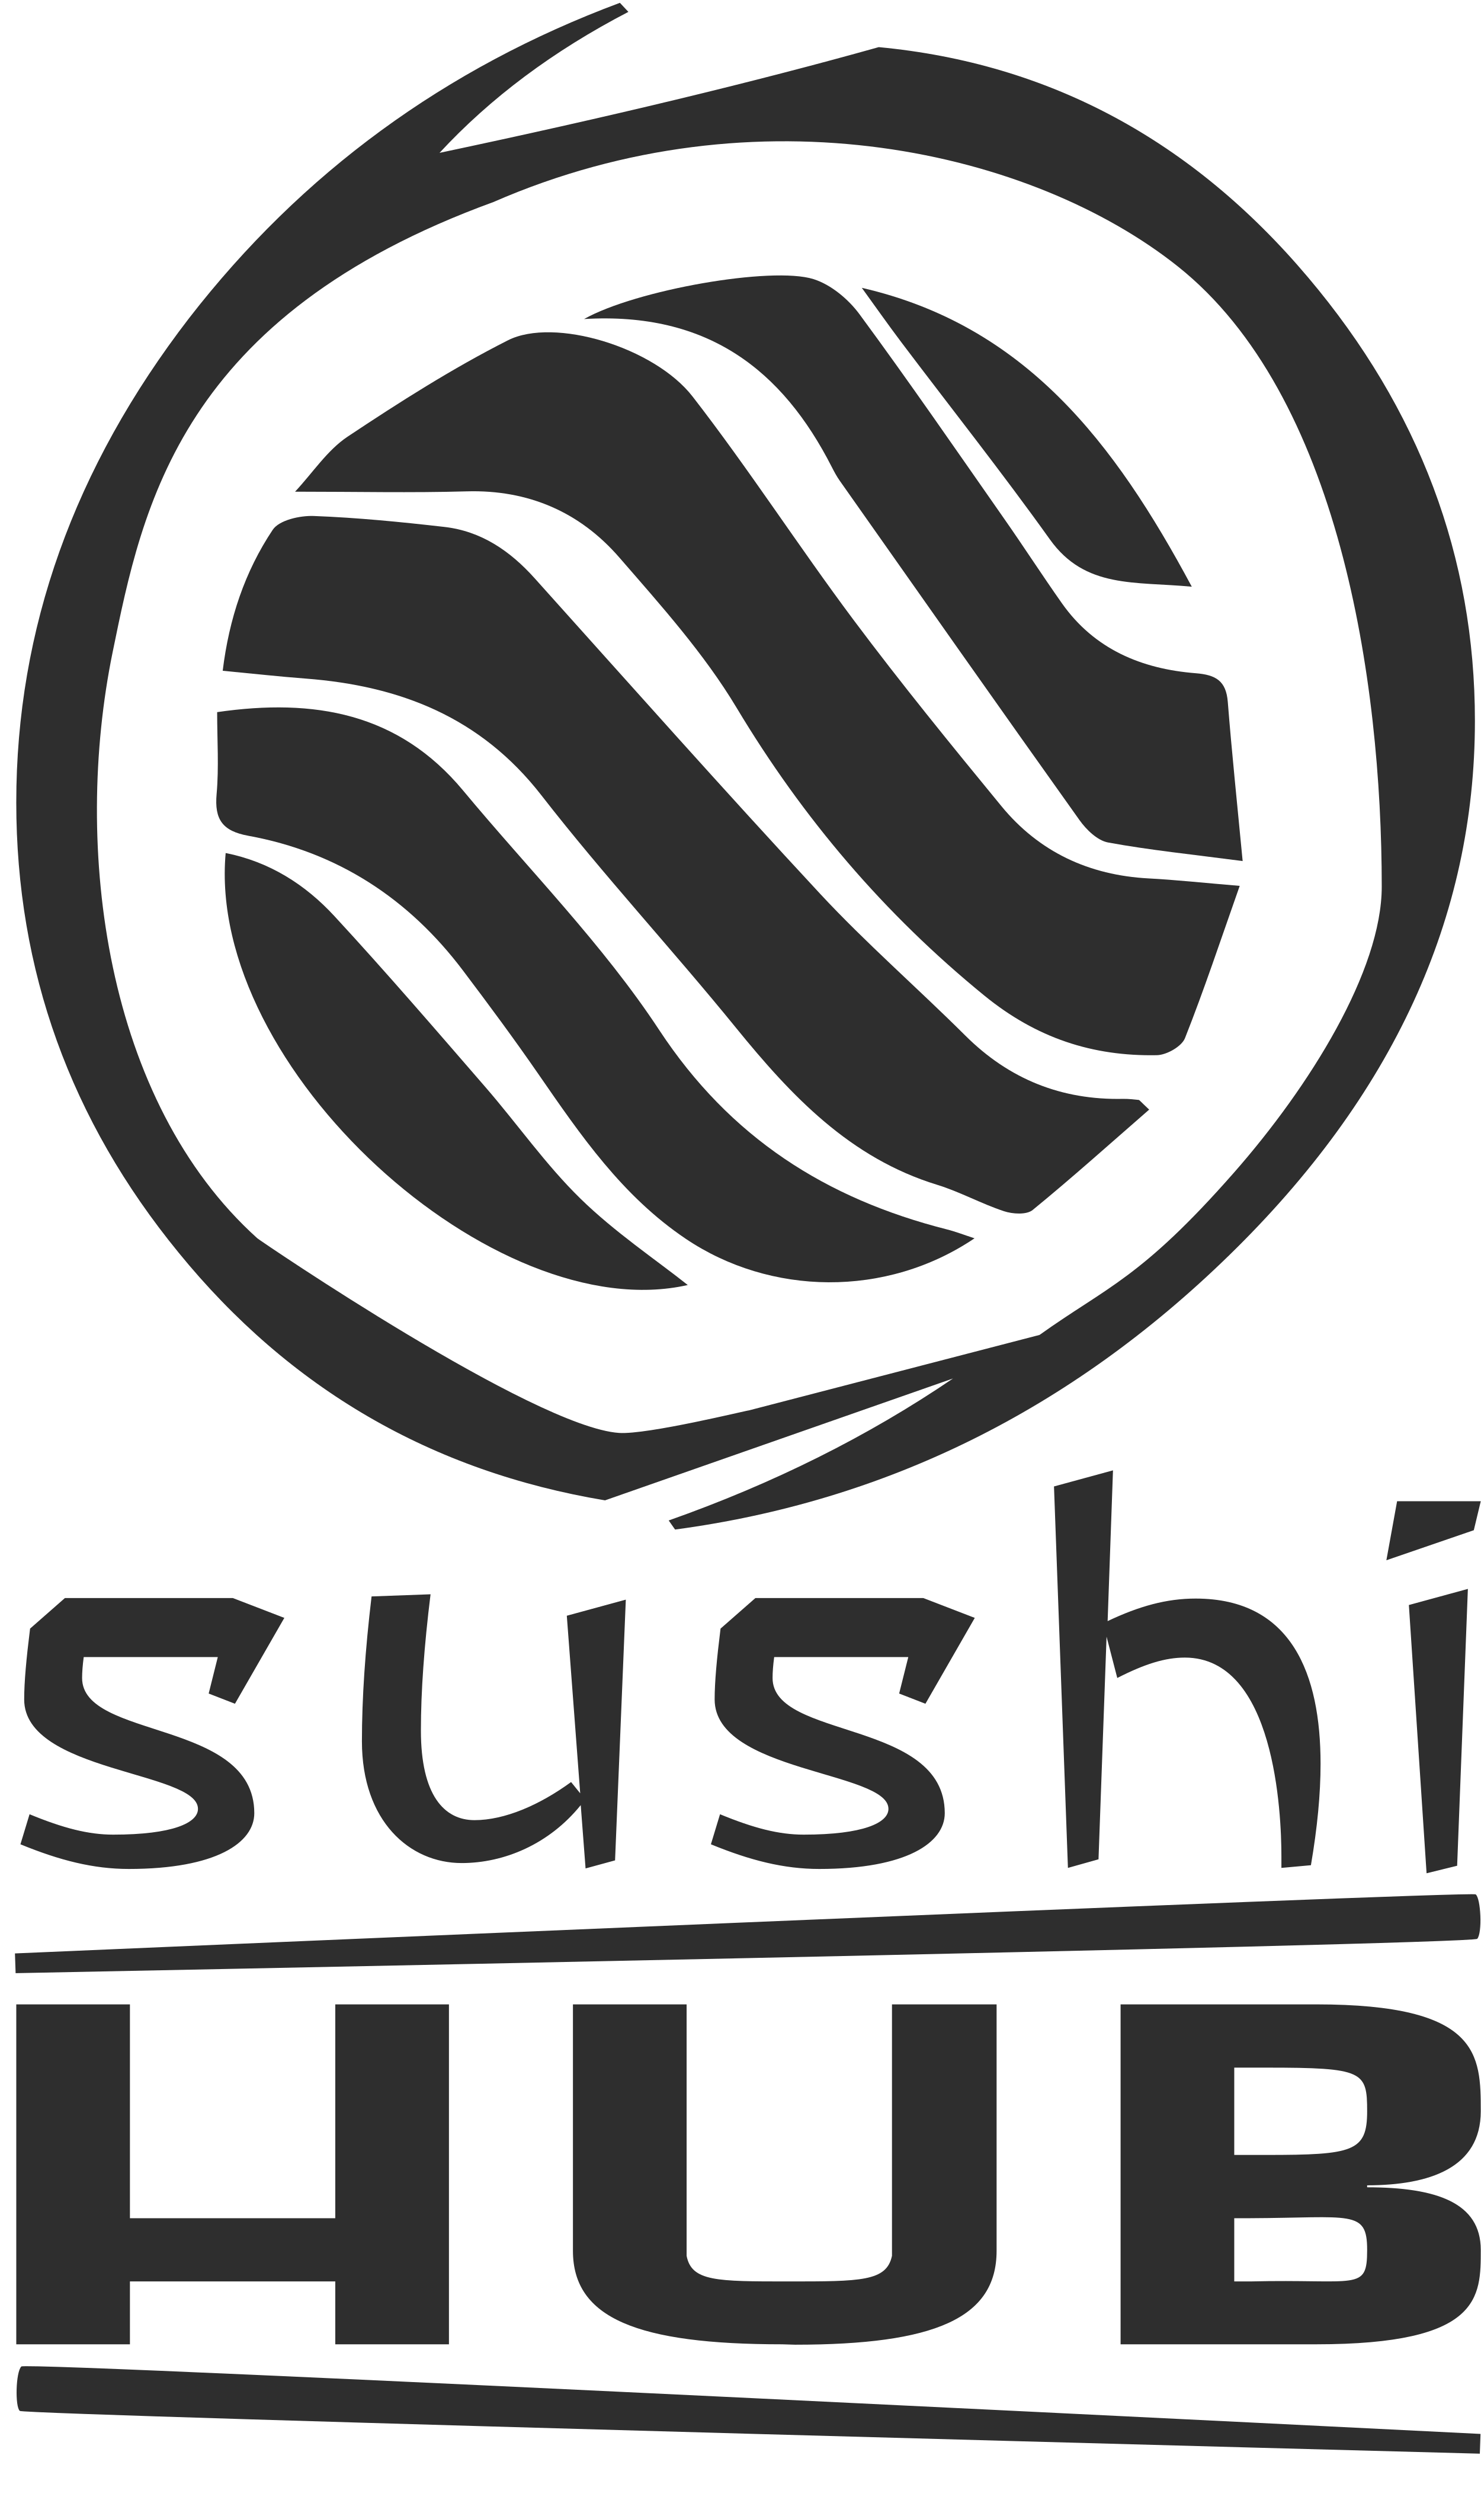 <svg width="64" height="108" viewBox="0 0 64 108" fill="none" xmlns="http://www.w3.org/2000/svg">
<path d="M8.555 78.148C8.555 78.751 7.465 79.261 4.893 79.261C3.826 79.261 2.737 78.983 1.277 78.38L0.883 79.678C2.575 80.373 4.035 80.744 5.565 80.744C9.343 80.744 10.989 79.609 10.989 78.334C10.989 74.277 3.548 75.158 3.548 72.493C3.548 72.238 3.572 71.936 3.618 71.589H9.412L9.018 73.165L10.154 73.606L12.287 69.897L10.061 69.039H2.806L1.3 70.36C1.138 71.658 1.045 72.655 1.045 73.42C1.045 76.572 8.555 76.526 8.555 78.148ZM18.189 74.764C18.189 73.072 18.328 71.125 18.606 68.877L16.057 68.97C15.779 71.311 15.64 73.374 15.64 75.228C15.64 78.682 17.703 80.489 19.951 80.489C21.782 80.489 23.729 79.678 25.096 77.986L25.305 80.721L26.579 80.373L27.044 69.109L24.494 69.804L25.073 77.476L24.679 76.989C23.312 77.986 21.805 78.635 20.507 78.635C19.186 78.635 18.189 77.546 18.189 74.764ZM38.393 78.148C38.393 78.751 37.303 79.261 34.73 79.261C33.664 79.261 32.575 78.983 31.115 78.38L30.721 79.678C32.413 80.373 33.873 80.744 35.403 80.744C39.181 80.744 40.827 79.609 40.827 78.334C40.827 74.277 33.386 75.158 33.386 72.493C33.386 72.238 33.409 71.936 33.456 71.589H39.251L38.856 73.165L39.992 73.606L42.124 69.897L39.899 69.039H32.645L31.138 70.36C30.976 71.658 30.883 72.655 30.883 73.42C30.883 76.572 38.393 76.526 38.393 78.148ZM51.203 71.612C55.097 71.612 55.375 78.334 55.375 80.211V80.698L56.65 80.582C56.928 78.96 57.067 77.5 57.067 76.202C57.067 72.354 55.838 69.062 51.666 69.062C50.415 69.062 49.232 69.387 47.865 70.036L48.097 63.523L45.547 64.218L46.15 80.698L47.471 80.327L47.819 70.708L48.282 72.493C49.464 71.89 50.345 71.612 51.203 71.612ZM60.883 69.341L61.648 80.93L62.969 80.605L63.433 68.645L60.883 69.341Z" fill="#2E2E2E"/>
<path d="M63.99 64.857H60.374L59.911 67.407L63.689 66.109L63.99 64.857Z" fill="#2E2E2E"/>
<path d="M53.573 38.272C52.738 40.64 52.033 42.769 51.208 44.85C51.065 45.211 50.414 45.579 49.99 45.587C47.207 45.639 44.786 44.847 42.535 43.01C38.208 39.481 34.698 35.357 31.829 30.573C30.427 28.236 28.561 26.156 26.762 24.084C25.057 22.12 22.833 21.15 20.164 21.228C17.779 21.297 15.391 21.242 12.751 21.242C13.524 20.413 14.146 19.447 15.024 18.863C17.265 17.371 19.551 15.916 21.948 14.703C23.944 13.693 28.272 14.996 29.929 17.131C32.359 20.262 34.511 23.607 36.886 26.783C38.935 29.523 41.1 32.18 43.273 34.825C44.904 36.812 47.066 37.814 49.639 37.95C50.802 38.011 51.962 38.138 53.573 38.272Z" fill="#2E2E2E"/>
<path d="M49.66 47.938C47.945 49.431 46.317 50.893 44.625 52.275C44.362 52.489 43.761 52.452 43.385 52.327C42.404 52.003 41.483 51.489 40.497 51.186C36.729 50.031 34.199 47.348 31.81 44.41C29.054 41.019 26.074 37.806 23.395 34.358C20.768 30.979 17.288 29.629 13.217 29.317C12.055 29.229 10.897 29.1 9.624 28.979C9.898 26.733 10.579 24.695 11.785 22.889C12.064 22.47 12.959 22.27 13.558 22.292C15.442 22.363 17.324 22.55 19.198 22.764C20.794 22.945 22.039 23.797 23.102 24.98C27.196 29.537 31.264 34.119 35.434 38.607C37.424 40.748 39.642 42.676 41.717 44.741C43.614 46.63 45.875 47.531 48.538 47.474C48.762 47.47 48.986 47.498 49.209 47.52C49.242 47.523 49.269 47.571 49.66 47.938Z" fill="#2E2E2E"/>
<path d="M42.113 53.498C38.287 56.08 33.281 55.976 29.633 53.518C26.886 51.667 25.096 49.052 23.275 46.416C22.226 44.896 21.125 43.41 20.012 41.936C17.663 38.819 14.588 36.812 10.737 36.109C9.614 35.905 9.261 35.406 9.361 34.3C9.464 33.148 9.384 31.979 9.384 30.766C13.588 30.156 17.229 30.803 20.013 34.153C22.866 37.585 26.05 40.797 28.488 44.501C31.55 49.155 35.7 51.789 40.914 53.112C41.301 53.21 41.676 53.356 42.113 53.498Z" fill="#2E2E2E"/>
<path d="M53.7 37.2C51.498 36.911 49.679 36.727 47.887 36.398C47.426 36.314 46.944 35.846 46.648 35.429C43.174 30.555 39.732 25.657 36.284 20.762C36.156 20.579 36.049 20.38 35.947 20.18C33.806 15.977 30.575 13.464 25.241 13.783C27.464 12.529 33.352 11.491 35.156 12.059C35.91 12.297 36.663 12.926 37.144 13.578C39.278 16.475 41.318 19.441 43.38 22.39C44.23 23.603 45.033 24.848 45.887 26.059C47.291 28.053 49.333 28.9 51.669 29.085C52.537 29.154 52.986 29.41 53.058 30.327C53.23 32.505 53.46 34.679 53.7 37.2Z" fill="#2E2E2E"/>
<path d="M9.752 36.853C11.643 37.229 13.188 38.211 14.445 39.572C16.675 41.986 18.821 44.479 20.974 46.963C22.361 48.562 23.584 50.322 25.092 51.792C26.573 53.237 28.321 54.407 29.721 55.516C21.385 57.407 8.913 46.151 9.752 36.853Z" fill="#2E2E2E"/>
<path d="M37.242 12.435C44.299 14.061 48.157 19.11 51.502 25.347C49.041 25.114 46.896 25.44 45.371 23.306C43.303 20.412 41.091 17.622 38.948 14.783C38.365 14.01 37.81 13.218 37.242 12.435Z" fill="#2E2E2E"/>
<path d="M41.183 59.554C37.515 62.049 33.419 64.093 28.897 65.688L29.172 66.08C38.279 64.862 46.256 60.918 53.102 54.246C60.192 47.343 63.737 39.642 63.737 31.143C63.737 24.066 61.338 17.684 56.54 11.999C51.527 6.054 45.339 2.732 37.974 2.036C32.594 3.545 26.268 5.067 18.994 6.604C21.195 4.226 23.915 2.195 27.155 0.513L26.788 0.122C19.239 2.935 13.035 7.474 8.175 13.74C3.193 20.208 0.703 27.183 0.703 34.667C0.703 41.919 3.041 48.401 7.717 54.115C12.515 60.004 18.658 63.571 26.146 64.819L41.183 59.554ZM32.359 60.934C32.337 60.916 27.972 61.99 26.75 61.906C23.07 61.655 11.235 53.6 11.121 53.498C4.547 47.58 3.133 36.637 4.869 28.168C6.161 21.86 7.784 13.659 21.321 8.729C32.776 3.731 44.66 6.547 50.895 11.507C57.863 17.047 59.711 29.37 59.711 38.303C59.711 41.931 56.602 46.93 53.325 50.66C49.298 55.242 47.84 55.589 44.924 57.672" fill="#2E2E2E"/>
<path d="M14.489 86.594V95.832H5.615V86.594H0.703V101.28H5.615V98.564H14.489V101.28H19.401V86.594H14.489ZM33.802 101.28L34.359 101.297C40.388 101.297 43.067 100.157 43.067 97.241V86.594H38.546V97.457C38.313 98.564 37.206 98.564 34.08 98.564C30.955 98.564 29.887 98.564 29.671 97.457V86.594H24.759V97.241C24.759 100.157 27.55 101.28 33.802 101.28ZM48.425 101.28H56.874C64.018 101.28 63.99 99.234 63.99 97.198C63.99 95.163 62.081 94.497 59.08 94.497V94.411C61.784 94.411 63.99 93.654 63.99 91.213C63.99 88.772 63.962 86.594 56.874 86.594H48.425V101.28ZM53.337 93.099V89.327H54.739C58.925 89.327 59.08 89.484 59.08 91.213C59.08 92.957 58.478 93.099 54.739 93.099H53.337ZM53.337 98.564V95.832H54.027C58.397 95.814 59.08 95.449 59.08 97.198C59.08 99.012 58.667 98.451 54.027 98.564H53.337Z" fill="#2E2E2E"/>
<path d="M0.923 102.238C0.679 102.471 0.645 103.98 0.856 104.158C1.067 104.336 63.949 106.005 63.949 106.005L63.979 105.152C63.979 105.152 1.167 102.004 0.923 102.238Z" fill="#2E2E2E"/>
<path d="M63.837 83.762C64.064 83.512 63.993 82.005 63.77 81.842C63.547 81.679 0.646 84.393 0.646 84.393L0.675 85.246C0.675 85.246 63.61 84.013 63.837 83.762Z" fill="#2E2E2E"/>
</svg>
